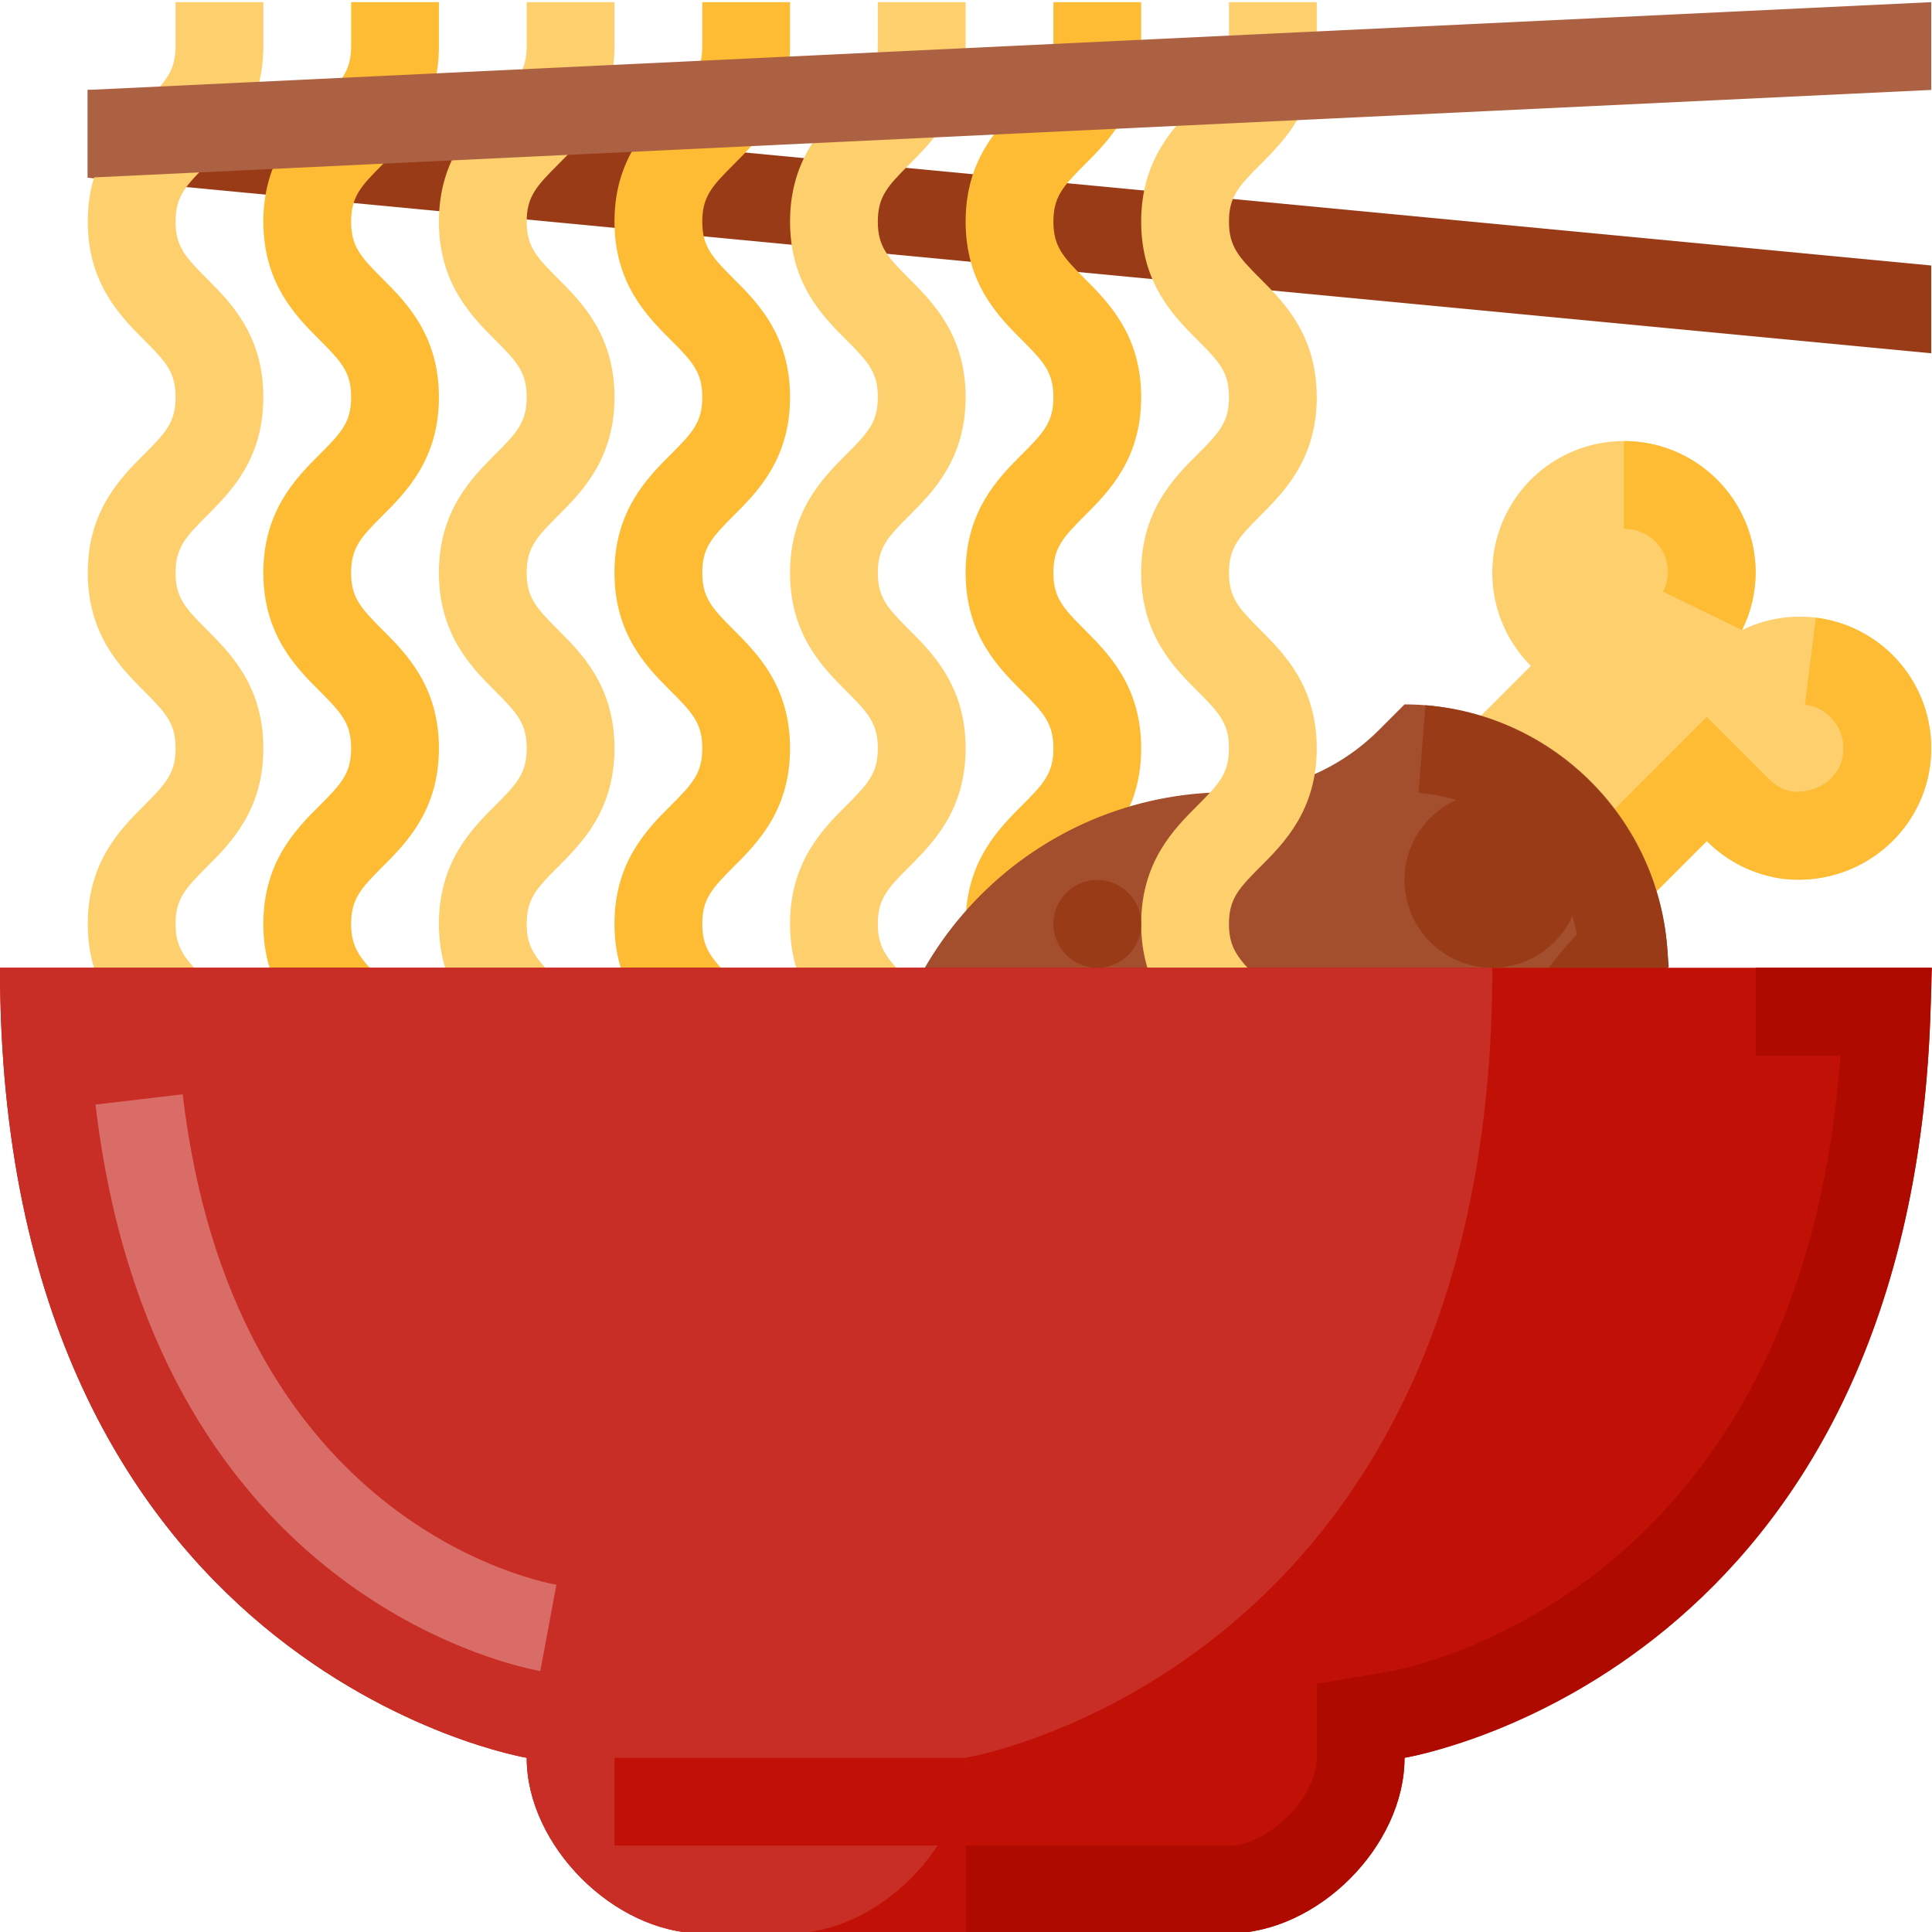 <svg height="469pt" viewBox="0 0 469.521 469" width="469pt" xmlns="http://www.w3.org/2000/svg"><path d="m469.332 85.594-448-42.668v-21.332l448 42.668zm0 0" fill="#993b17"/><path d="m64 266.926h-21.332c0-6-2.312-8.562-7.543-13.789-5.824-5.812-13.793-13.793-13.793-28.875 0-15.086 7.969-23.062 13.793-28.875 5.23-5.23 7.543-7.793 7.543-13.793s-2.312-8.562-7.543-13.793c-5.824-5.812-13.793-13.789-13.793-28.875 0-15.082 7.969-23.062 13.793-28.875 5.23-5.227 7.543-7.789 7.543-13.789s-2.312-8.562-7.543-13.793c-5.824-5.812-13.793-13.793-13.793-28.875s7.969-23.062 13.793-28.875c5.23-5.23 7.543-7.793 7.543-13.793v-10.664h21.332v10.664c0 15.086-7.969 23.062-13.793 28.875-5.227 5.23-7.539 7.793-7.539 13.793s2.312 8.562 7.539 13.793c5.824 5.812 13.793 13.789 13.793 28.875 0 15.082-7.969 23.062-13.793 28.875-5.227 5.227-7.539 7.789-7.539 13.789s2.312 8.562 7.539 13.793c5.824 5.812 13.793 13.793 13.793 28.875s-7.969 23.062-13.793 28.875c-5.227 5.23-7.539 7.793-7.539 13.793s2.312 8.562 7.539 13.789c5.824 5.812 13.793 13.793 13.793 28.875zm0 0" fill="#fdcf6d"/><path d="m106.668 266.926h-21.336c0-6-2.312-8.562-7.539-13.789-5.824-5.812-13.793-13.793-13.793-28.875 0-15.086 7.969-23.062 13.793-28.875 5.227-5.23 7.539-7.793 7.539-13.793s-2.312-8.562-7.539-13.793c-5.824-5.812-13.793-13.789-13.793-28.875 0-15.082 7.969-23.062 13.793-28.875 5.227-5.227 7.539-7.789 7.539-13.789s-2.312-8.562-7.539-13.793c-5.824-5.812-13.793-13.793-13.793-28.875s7.969-23.062 13.793-28.875c5.227-5.23 7.539-7.793 7.539-13.793v-10.664h21.336v10.664c0 15.086-7.969 23.062-13.793 28.875-5.23 5.23-7.543 7.793-7.543 13.793s2.312 8.562 7.543 13.793c5.824 5.812 13.793 13.789 13.793 28.875 0 15.082-7.969 23.062-13.793 28.875-5.23 5.227-7.543 7.789-7.543 13.789s2.312 8.562 7.543 13.793c5.824 5.812 13.793 13.793 13.793 28.875s-7.969 23.062-13.793 28.875c-5.23 5.23-7.543 7.793-7.543 13.793s2.312 8.562 7.543 13.789c5.824 5.812 13.793 13.793 13.793 28.875zm0 0" fill="#fdbc34"/><path d="m192 266.926h-21.332c0-6-2.312-8.562-7.543-13.789-5.824-5.812-13.793-13.793-13.793-28.875 0-15.086 7.969-23.062 13.793-28.875 5.23-5.23 7.543-7.793 7.543-13.793s-2.312-8.562-7.543-13.793c-5.824-5.812-13.793-13.789-13.793-28.875 0-15.082 7.969-23.062 13.793-28.875 5.23-5.227 7.543-7.789 7.543-13.789s-2.312-8.562-7.543-13.793c-5.824-5.812-13.793-13.793-13.793-28.875s7.969-23.062 13.793-28.875c5.23-5.23 7.543-7.793 7.543-13.793v-10.664h21.332v10.664c0 15.086-7.969 23.062-13.793 28.875-5.227 5.23-7.539 7.793-7.539 13.793s2.312 8.562 7.539 13.793c5.824 5.812 13.793 13.789 13.793 28.875 0 15.082-7.969 23.062-13.793 28.875-5.227 5.227-7.539 7.789-7.539 13.789s2.312 8.562 7.539 13.793c5.824 5.812 13.793 13.793 13.793 28.875s-7.969 23.062-13.793 28.875c-5.227 5.23-7.539 7.793-7.539 13.793s2.312 8.562 7.539 13.789c5.824 5.812 13.793 13.793 13.793 28.875zm0 0" fill="#fdbc34"/><path d="m149.332 266.926h-21.332c0-6-2.312-8.562-7.543-13.789-5.82-5.812-13.789-13.793-13.789-28.875 0-15.086 7.969-23.062 13.789-28.875 5.23-5.23 7.543-7.793 7.543-13.793s-2.312-8.562-7.543-13.793c-5.82-5.812-13.789-13.789-13.789-28.875 0-15.082 7.969-23.062 13.789-28.875 5.23-5.227 7.543-7.789 7.543-13.789s-2.312-8.562-7.543-13.793c-5.82-5.812-13.789-13.793-13.789-28.875s7.969-23.062 13.789-28.875c5.23-5.23 7.543-7.793 7.543-13.793v-10.664h21.332v10.664c0 15.086-7.969 23.062-13.789 28.875-5.23 5.23-7.543 7.793-7.543 13.793s2.312 8.562 7.543 13.793c5.82 5.812 13.789 13.789 13.789 28.875 0 15.082-7.969 23.062-13.789 28.875-5.23 5.227-7.543 7.789-7.543 13.789s2.312 8.562 7.543 13.793c5.82 5.812 13.789 13.793 13.789 28.875s-7.969 23.062-13.789 28.875c-5.23 5.23-7.543 7.793-7.543 13.793s2.312 8.562 7.543 13.789c5.82 5.812 13.789 13.793 13.789 28.875zm0 0" fill="#fdcf6d"/><path d="m234.668 266.926h-21.336c0-6-2.312-8.562-7.539-13.789-5.824-5.812-13.793-13.793-13.793-28.875 0-15.086 7.969-23.062 13.793-28.875 5.227-5.23 7.539-7.793 7.539-13.793s-2.312-8.562-7.539-13.793c-5.824-5.812-13.793-13.789-13.793-28.875 0-15.082 7.969-23.062 13.793-28.875 5.227-5.227 7.539-7.789 7.539-13.789s-2.312-8.562-7.539-13.793c-5.824-5.812-13.793-13.793-13.793-28.875s7.969-23.062 13.793-28.875c5.227-5.23 7.539-7.793 7.539-13.793v-10.664h21.336v10.664c0 15.086-7.969 23.062-13.793 28.875-5.23 5.23-7.543 7.793-7.543 13.793s2.312 8.562 7.543 13.793c5.824 5.812 13.793 13.789 13.793 28.875 0 15.082-7.969 23.062-13.793 28.875-5.23 5.227-7.543 7.789-7.543 13.789s2.312 8.562 7.543 13.793c5.824 5.812 13.793 13.793 13.793 28.875s-7.969 23.062-13.793 28.875c-5.23 5.23-7.543 7.793-7.543 13.793s2.312 8.562 7.543 13.789c5.824 5.812 13.793 13.793 13.793 28.875zm0 0" fill="#fdcf6d"/><path d="m277.332 266.926h-21.332c0-6-2.312-8.562-7.543-13.789-5.82-5.812-13.789-13.793-13.789-28.875 0-15.086 7.969-23.062 13.789-28.875 5.23-5.23 7.543-7.793 7.543-13.793s-2.312-8.562-7.543-13.793c-5.82-5.812-13.789-13.789-13.789-28.875 0-15.082 7.969-23.062 13.789-28.875 5.23-5.227 7.543-7.789 7.543-13.789s-2.312-8.562-7.543-13.793c-5.82-5.812-13.789-13.793-13.789-28.875s7.969-23.062 13.789-28.875c5.23-5.23 7.543-7.793 7.543-13.793v-10.664h21.332v10.664c0 15.086-7.969 23.062-13.789 28.875-5.23 5.23-7.543 7.793-7.543 13.793s2.312 8.562 7.543 13.793c5.82 5.812 13.789 13.789 13.789 28.875 0 15.082-7.969 23.062-13.789 28.875-5.23 5.227-7.543 7.789-7.543 13.789s2.312 8.562 7.543 13.793c5.82 5.812 13.789 13.793 13.789 28.875s-7.969 23.062-13.789 28.875c-5.23 5.23-7.543 7.793-7.543 13.793s2.312 8.562 7.543 13.789c5.82 5.812 13.789 13.793 13.789 28.875zm0 0" fill="#fdbc34"/><path d="m441.285 149.84c-6.145-.762-12.379.289-17.934 3.02 2.152-4.332 3.289-9.098 3.316-13.934 0-14.48-9.73-27.16-23.719-30.906-13.992-3.75-28.754 2.367-35.996 14.91-7.242 12.539-5.156 28.383 5.086 38.625l-94.707 94.707 42.668 42.664 94.801-94.801c9.883 9.887 25.043 12.203 37.422 5.715 12.383-6.488 19.105-20.273 16.598-34.023-2.504-13.754-13.664-24.277-27.535-25.977zm0 0" fill="#fdcf6d"/><path d="m327.543 291.387-15.086-15.086 102.336-102.332 15.082 15.082c1.637 1.711 3.809 2.812 6.156 3.125h.207c6.586 0 11.023-3.977 11.68-9.25.359-2.812-.418-5.656-2.168-7.895-1.727-2.246-4.289-3.699-7.105-4.02l2.648-21.168c8.426 1.047 16.09 5.402 21.301 12.105 5.215 6.699 7.547 15.199 6.488 23.625-2.133 17.25-18.145 29.664-35.602 27.789-7.078-.902-13.652-4.145-18.68-9.207l-.008-.02zm0 0" fill="#fdbc34"/><path d="m423.355 152.863-19.188-9.332c1.691-3.277 1.535-7.203-.41-10.336-1.949-3.129-5.402-5.004-9.09-4.934v-21.336c17.664.02 31.98 14.336 32 32-.027 4.84-1.16 9.605-3.312 13.938zm0 0" fill="#fdbc34"/><path d="m341.332 170.926-6.246 6.25c-9.66 9.66-22.762 15.086-36.418 15.086-47.129 0-85.336 38.203-85.336 85.332s38.207 85.332 85.336 85.332c47.129 0 85.332-38.203 85.332-85.332 0-13.66 5.426-26.758 15.086-36.418l6.273-6.273c-.016-35.336-28.664-63.977-64-63.977zm0 0" fill="#a34e2d"/><path d="m345.582 181.762c26.086 2.113 46.801 22.812 48.938 48.895l-2.977 2.98c-11.691 11.637-18.246 27.461-18.211 43.957-.047 41.219-33.449 74.617-74.664 74.668" fill="#a34e2d"/><path d="m298.668 362.926v-21.332c35.328-.039 63.961-28.668 64-64-.047-18.957 7.344-37.18 20.582-50.75-3.75-18.77-19.441-32.809-38.512-34.457l1.688-21.25c31.238 2.676 56.02 27.434 58.73 58.664l.387 4.918-6.461 6.457c-9.688 9.641-15.117 22.754-15.082 36.418-.051 47.109-38.227 85.285-85.332 85.332zm0 0" fill="#993b17"/><path d="m320 266.926h-21.332c0-6-2.312-8.562-7.543-13.789-5.824-5.812-13.793-13.793-13.793-28.875 0-15.086 7.969-23.062 13.793-28.875 5.23-5.23 7.543-7.793 7.543-13.793s-2.312-8.562-7.543-13.793c-5.824-5.812-13.793-13.789-13.793-28.875 0-15.082 7.969-23.062 13.793-28.875 5.23-5.227 7.543-7.789 7.543-13.789s-2.312-8.562-7.543-13.793c-5.824-5.812-13.793-13.793-13.793-28.875s7.969-23.062 13.793-28.875c5.23-5.23 7.543-7.793 7.543-13.793v-10.664h21.332v10.664c0 15.086-7.969 23.062-13.793 28.875-5.227 5.23-7.539 7.793-7.539 13.793s2.312 8.562 7.539 13.793c5.824 5.812 13.793 13.789 13.793 28.875 0 15.082-7.969 23.062-13.793 28.875-5.227 5.227-7.539 7.789-7.539 13.789s2.312 8.562 7.539 13.793c5.824 5.812 13.793 13.793 13.793 28.875s-7.969 23.062-13.793 28.875c-5.227 5.23-7.539 7.793-7.539 13.793s2.312 8.562 7.539 13.789c5.824 5.812 13.793 13.793 13.793 28.875zm0 0" fill="#fdcf6d"/><path d="m469.332 21.594-448 21.332v-21.332l448-21.332zm0 0" fill="#ad6143"/><path d="m234.668 234.926h-234.668c0 170.668 128 192 128 192 0 21.336 21.332 42.668 42.668 42.668h128c21.332 0 42.664-21.332 42.664-42.668 0 0 128-21.332 128-192zm0 0" fill="#c11107"/><path d="m298.668 469.594h-64v-21.332h64c9.57 0 21.332-11.762 21.332-21.336l.062-17.977 17.668-3.055c4.207-.719 100.07-18.645 109.52-149.633h-20.582v-21.336h42.852l-.375 11.023c-5.27 158.207-122.789 180.113-127.789 180.969l-.023.051c0 21.488-21.133 42.625-42.664 42.625zm0 0" fill="#af0a00"/><path d="m234.668 426.926s128-21.332 128-192h-362.668c0 170.668 128 192 128 192 0 21.336 21.332 42.668 42.668 42.668h21.332c21.332 0 42.668-21.332 42.668-42.668zm0 0" fill="#c82e25"/><path d="m131.301 405.855c-9.613-1.805-94.363-20.918-108.094-137.68l21.188-2.5c11.949 101.605 82.781 117.699 90.824 119.199zm0 0" fill="#d96c66"/><path d="m149.332 426.926h85.336v21.336h-85.336zm0 0" fill="#c11107"/><g fill="#993b17"><path d="m384 213.594c0 11.781-9.551 21.332-21.332 21.332-11.785 0-21.336-9.551-21.336-21.332s9.551-21.332 21.336-21.332c11.781 0 21.332 9.551 21.332 21.332zm0 0"/><path d="m277.332 224.262c0 5.891-4.773 10.664-10.664 10.664s-10.668-4.773-10.668-10.664 4.777-10.668 10.668-10.668 10.664 4.777 10.664 10.668zm0 0"/></g></svg>